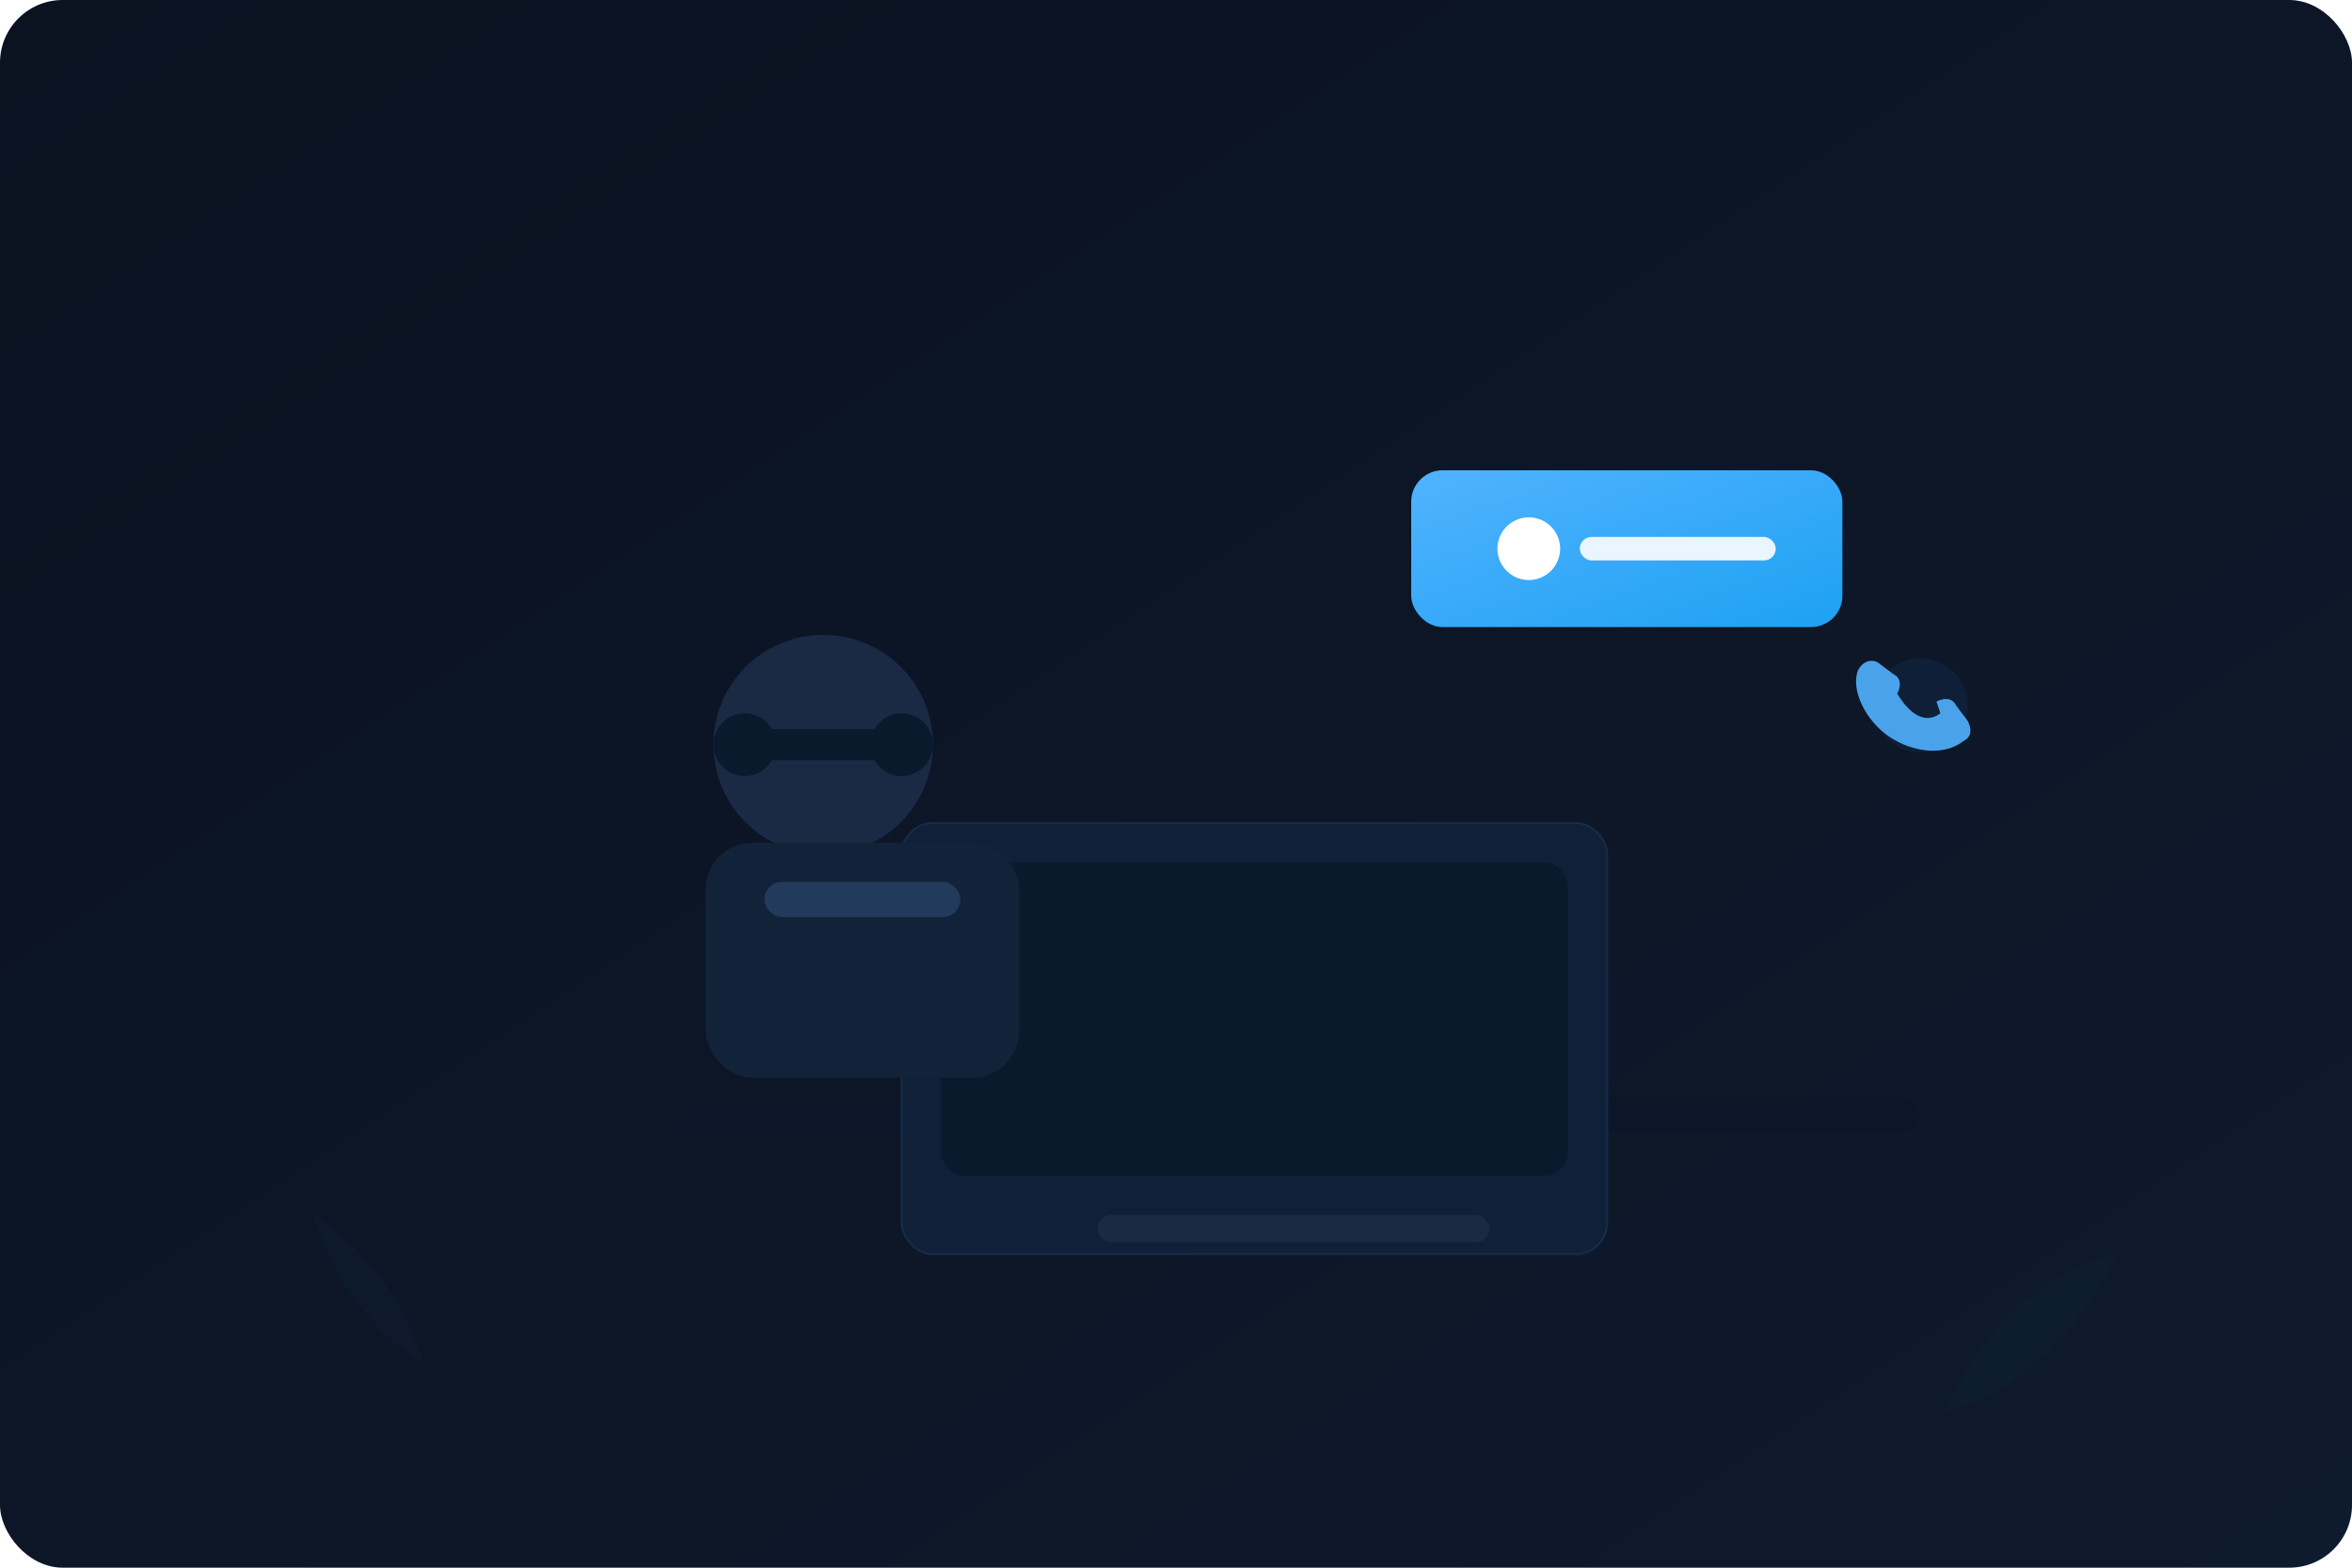 <?xml version="1.0" encoding="UTF-8"?>
<svg width="1200" height="800" viewBox="0 0 1200 800" fill="none" xmlns="http://www.w3.org/2000/svg">
  <defs>
    <linearGradient id="bg" x1="0" y1="0" x2="1" y2="1">
      <stop offset="0" stop-color="#0B1220"/>
      <stop offset="1" stop-color="#0E1A2D"/>
    </linearGradient>
    <linearGradient id="accent" x1="0" y1="0" x2="1" y2="1">
      <stop offset="0" stop-color="#51B3FF"/>
      <stop offset="1" stop-color="#1DA1F2"/>
    </linearGradient>
    <filter id="shadow" x="-20%" y="-20%" width="140%" height="140%" color-interpolation-filters="sRGB">
      <feDropShadow dx="0" dy="24" stdDeviation="24" flood-color="#000" flood-opacity="0.35"/>
    </filter>
  </defs>
  <rect width="1200" height="800" rx="32" fill="url(#bg)"/>
  <!-- Decorative leaves -->
  <g opacity="0.25">
    <path d="M1080 640c-40 10-68 40-88 80 40-10 68-40 88-80Z" fill="#0F2440"/>
    <path d="M160 620c28 18 46 44 56 76-28-18-46-44-56-76Z" fill="#0F2440"/>
  </g>
  <!-- Desk -->
  <rect x="220" y="560" width="760" height="18" rx="9" fill="#0A1628" opacity="0.6"/>
  <!-- Laptop -->
  <g filter="url(#shadow)">
    <rect x="460" y="420" width="360" height="220" rx="16" fill="#0f2038" stroke="#203a63" stroke-opacity="0.5"/>
    <rect x="480" y="440" width="320" height="160" rx="12" fill="#0a1a2d"/>
    <rect x="560" y="620" width="200" height="14" rx="7" fill="#1b2a41"/>
  </g>
  <!-- Character -->
  <g filter="url(#shadow)">
    <circle cx="420" cy="380" r="56" fill="#1a2a45"/>
    <rect x="360" y="430" width="160" height="120" rx="24" fill="#122238"/>
    <rect x="390" y="450" width="100" height="18" rx="9" fill="#223a5c"/>
  </g>
  <!-- Headset -->
  <circle cx="380" cy="380" r="16" fill="#0a1a2d"/>
  <circle cx="460" cy="380" r="16" fill="#0a1a2d"/>
  <rect x="380" y="372" width="80" height="16" rx="8" fill="#0a1a2d"/>
  <!-- Chat bubble -->
  <g filter="url(#shadow)">
    <rect x="720" y="240" width="220" height="80" rx="16" fill="url(#accent)"/>
    <circle cx="780" cy="280" r="16" fill="#fff"/>
    <rect x="806" y="274" width="100" height="12" rx="6" fill="#EAF6FF"/>
  </g>
  <!-- Call icon -->
  <g opacity="0.9">
    <circle cx="980" cy="360" r="24" fill="#0f2038"/>
    <path d="M990 364c-8 6-16 0-22-10 2-4 2-8-2-10l-8-6c-4-2-8 0-10 4-4 10 4 26 16 34s28 10 38 2c4-2 4-6 2-10l-6-8c-2-4-6-4-10-2Z" fill="#51B3FF"/>
  </g>
</svg>
